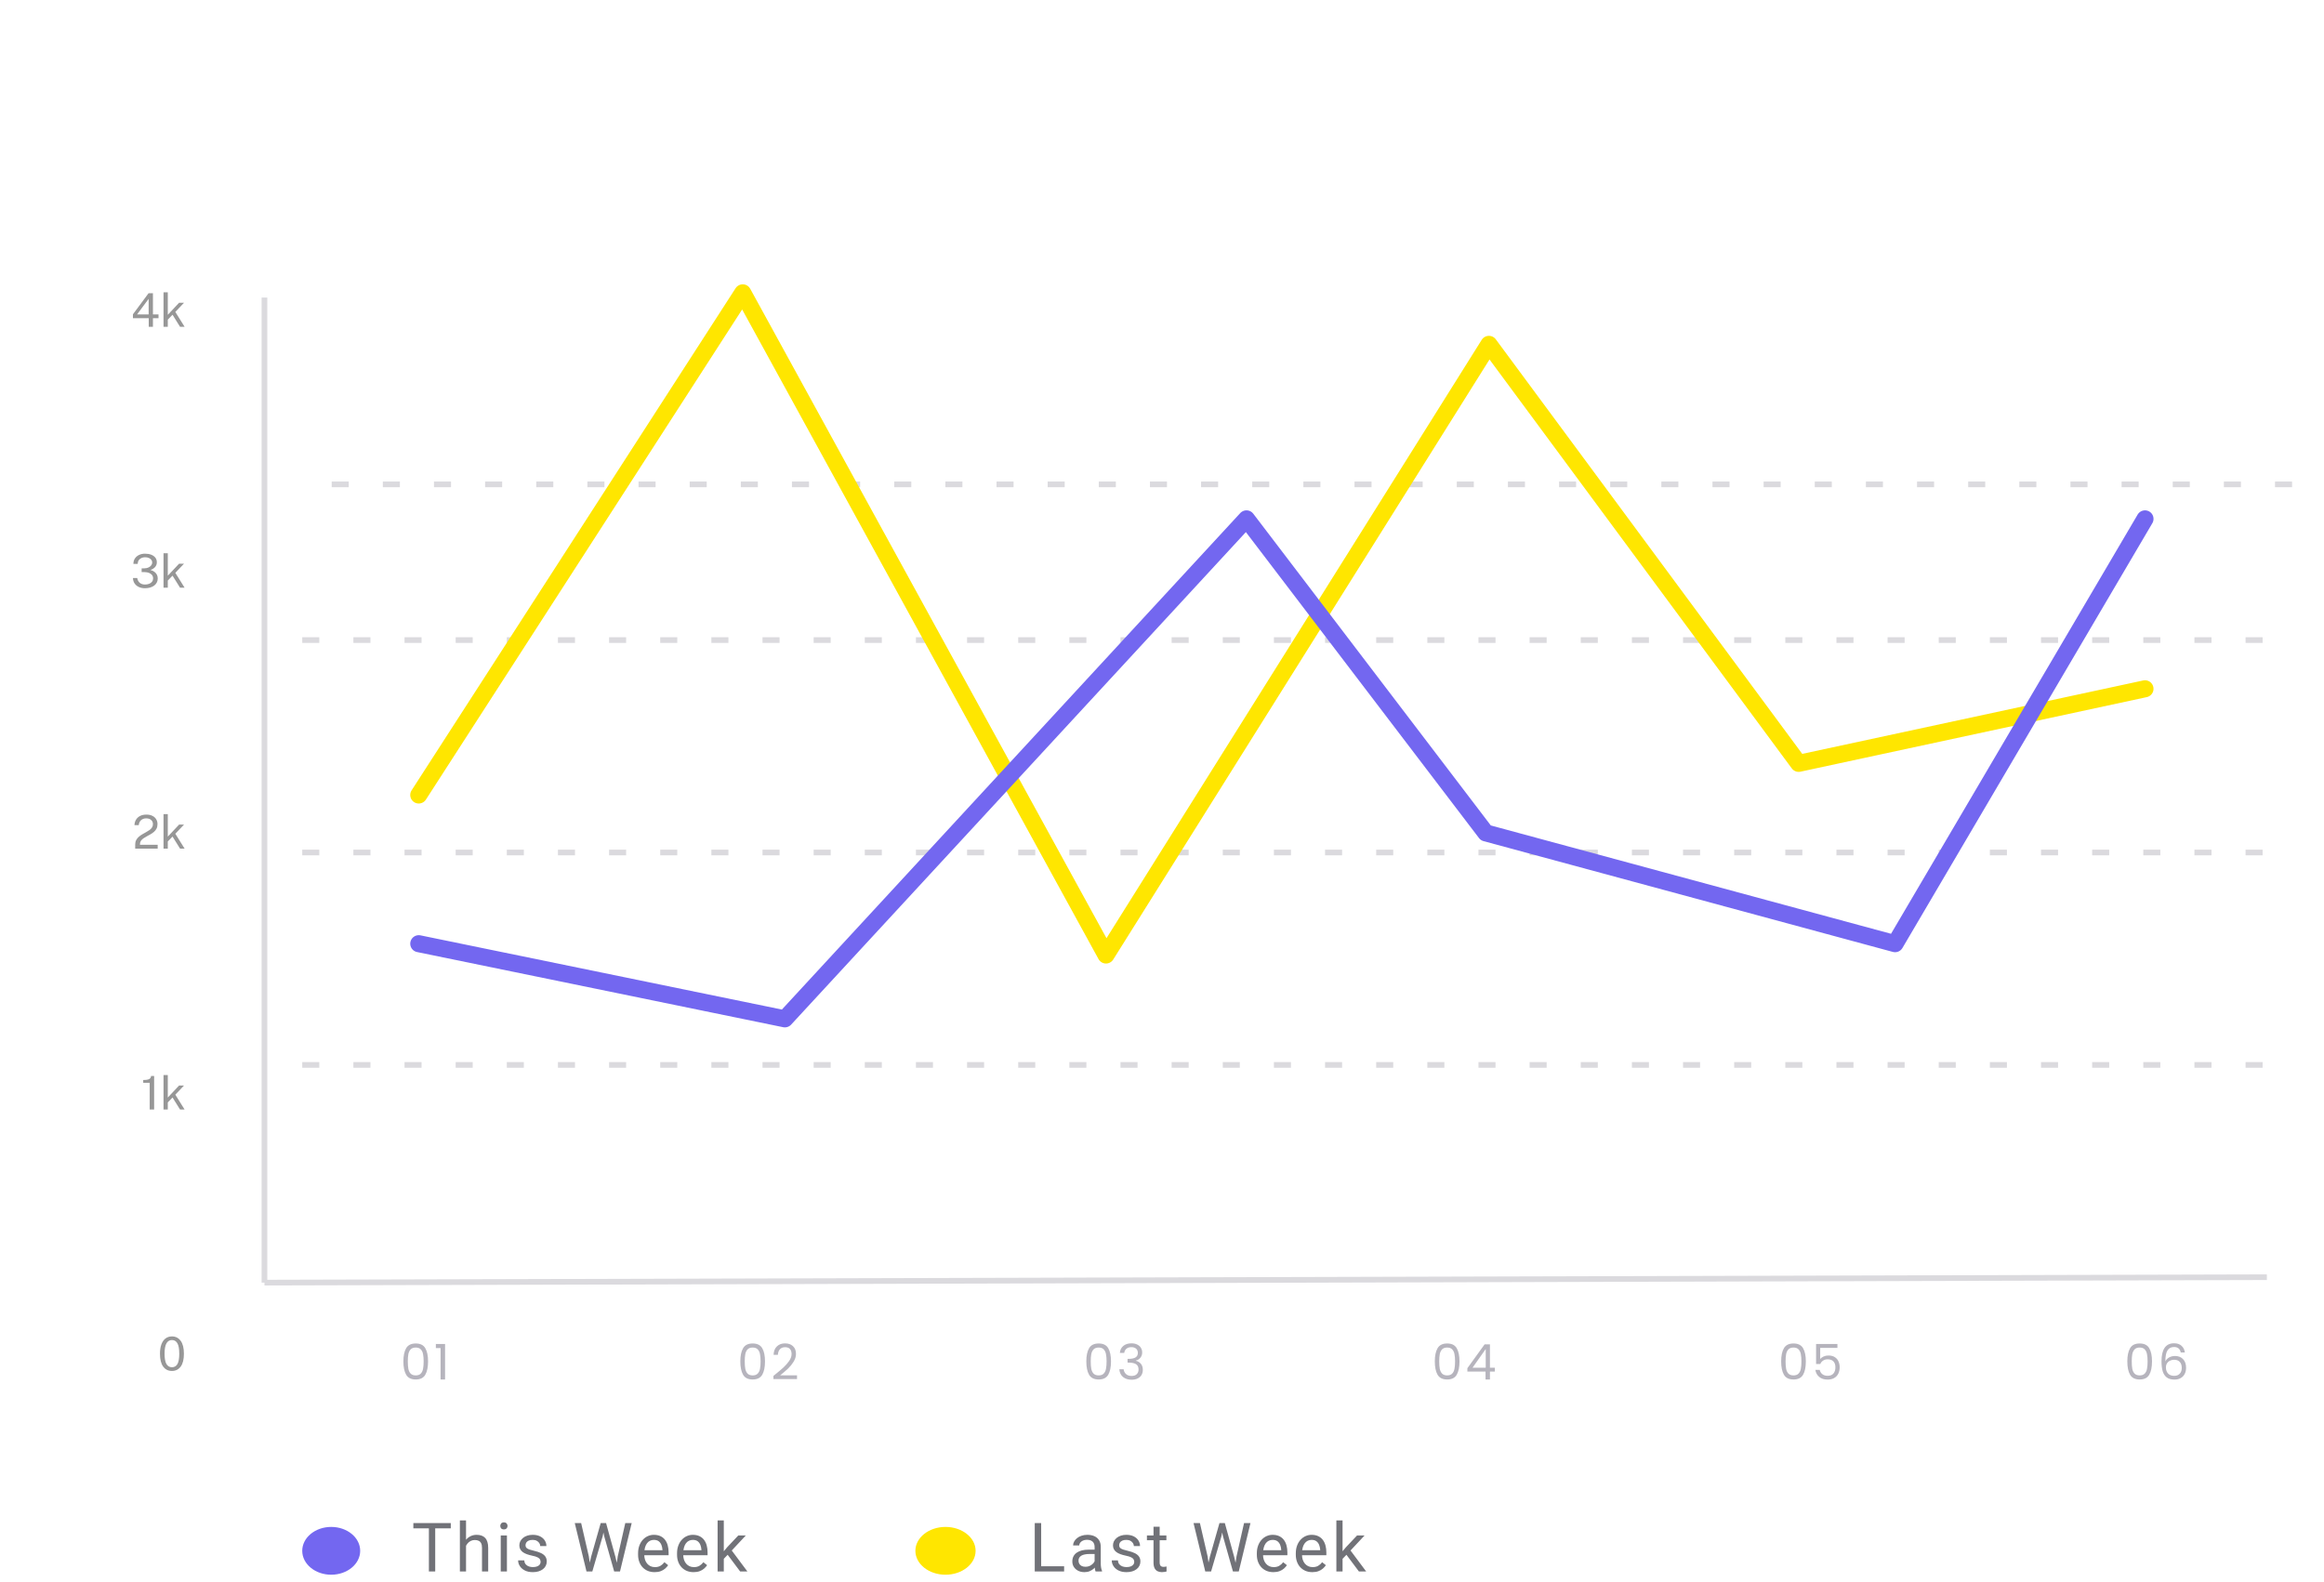<svg width="379" height="258" viewBox="0 0 379 258" fill="none" xmlns="http://www.w3.org/2000/svg">
<path d="M54.093 79.002H379" stroke="#DBDADE" stroke-width="0.926" stroke-dasharray="2.78 5.56"/>
<path d="M24.229 47.825H24.941V51.285H25.85V51.902H24.941V53.299H24.256V51.902H21.678V51.263L24.229 47.825ZM22.348 51.285H24.241V48.745L22.348 51.285ZM30.105 53.299H29.363L28.136 51.334L27.363 52.133V53.299H26.667V47.673H27.363V51.342L29.203 49.385H30.006L28.594 50.876L30.105 53.299Z" fill="#979797"/>
<path d="M21.754 91.974C21.754 91.62 21.839 91.32 22.011 91.073C22.183 90.823 22.411 90.632 22.696 90.501C22.984 90.37 23.301 90.304 23.647 90.304C24.025 90.304 24.36 90.36 24.65 90.471C24.94 90.579 25.167 90.738 25.331 90.948C25.495 91.157 25.577 91.413 25.577 91.716C25.577 91.986 25.492 92.231 25.32 92.451C25.148 92.668 24.886 92.838 24.532 92.962C24.772 93.027 24.982 93.123 25.161 93.249C25.34 93.376 25.479 93.531 25.577 93.715C25.676 93.897 25.725 94.106 25.725 94.344C25.725 94.594 25.672 94.818 25.566 95.017C25.463 95.214 25.316 95.382 25.127 95.521C24.938 95.657 24.714 95.762 24.457 95.835C24.199 95.906 23.919 95.94 23.616 95.938C23.24 95.935 22.908 95.866 22.621 95.729C22.335 95.593 22.111 95.403 21.947 95.158C21.783 94.91 21.694 94.618 21.682 94.279H22.382C22.435 94.62 22.574 94.881 22.799 95.063C23.023 95.245 23.305 95.336 23.643 95.336C23.91 95.336 24.144 95.294 24.343 95.211C24.543 95.125 24.697 95.007 24.805 94.859C24.914 94.71 24.968 94.535 24.968 94.336C24.968 94.117 24.907 93.931 24.786 93.779C24.665 93.628 24.5 93.513 24.29 93.435C24.081 93.354 23.847 93.313 23.59 93.31L23.098 93.299V92.704L23.567 92.693C23.807 92.688 24.021 92.642 24.211 92.557C24.4 92.468 24.549 92.353 24.657 92.212C24.768 92.068 24.824 91.91 24.824 91.739C24.824 91.588 24.777 91.447 24.684 91.319C24.591 91.187 24.456 91.083 24.279 91.004C24.105 90.926 23.893 90.887 23.643 90.887C23.446 90.887 23.258 90.926 23.079 91.004C22.899 91.08 22.752 91.198 22.636 91.356C22.52 91.516 22.458 91.721 22.45 91.974H21.754ZM30.105 95.854H29.363L28.136 93.889L27.363 94.688V95.854H26.667V90.228H27.363V93.897L29.203 91.94H30.006L28.594 93.431L30.105 95.854Z" fill="#979797"/>
<path d="M22.047 138.409V137.981V137.758C22.047 137.478 22.098 137.235 22.202 137.031C22.308 136.827 22.447 136.649 22.618 136.497C22.792 136.343 22.982 136.206 23.186 136.085C23.393 135.963 23.599 135.847 23.803 135.736C24.01 135.623 24.199 135.505 24.371 135.384C24.543 135.26 24.68 135.122 24.784 134.968C24.89 134.811 24.943 134.627 24.943 134.415C24.943 134.137 24.844 133.911 24.647 133.737C24.453 133.563 24.189 133.476 23.856 133.476C23.498 133.476 23.21 133.577 22.993 133.779C22.776 133.981 22.654 134.25 22.626 134.585H21.929C21.937 134.27 22.015 133.982 22.164 133.722C22.313 133.46 22.531 133.25 22.819 133.094C23.107 132.937 23.461 132.859 23.883 132.859C24.249 132.859 24.567 132.924 24.837 133.056C25.107 133.184 25.315 133.366 25.461 133.601C25.61 133.833 25.685 134.104 25.685 134.415C25.685 134.698 25.633 134.94 25.53 135.142C25.426 135.344 25.288 135.519 25.117 135.668C24.948 135.814 24.762 135.946 24.56 136.062C24.358 136.178 24.155 136.29 23.951 136.399C23.746 136.505 23.56 136.617 23.39 136.736C23.221 136.852 23.085 136.986 22.982 137.137C22.878 137.288 22.826 137.469 22.826 137.678V137.788H25.715V138.409H22.047ZM30.105 138.409H29.363L28.136 136.444L27.363 137.243V138.409H26.667V132.783H27.363V136.452L29.203 134.494H30.006L28.594 135.986L30.105 138.409Z" fill="#979797"/>
<path d="M24.413 180.964V176.606H23.356V176.148C23.684 176.148 23.939 176.124 24.121 176.076C24.303 176.028 24.431 175.955 24.507 175.857C24.585 175.758 24.628 175.636 24.636 175.489H25.136V180.964H24.413ZM30.105 180.964H29.363L28.136 178.999L27.363 179.798V180.964H26.667V175.338H27.363V179.007L29.203 177.049H30.006L28.594 178.541L30.105 180.964Z" fill="#979797"/>
<path d="M28.046 217.969C28.639 217.969 29.111 218.207 29.462 218.684C29.815 219.159 29.992 219.862 29.992 220.793C29.992 221.719 29.817 222.42 29.466 222.894C29.115 223.366 28.639 223.602 28.038 223.602C27.44 223.602 26.966 223.367 26.615 222.898C26.264 222.426 26.089 221.728 26.089 220.804C26.089 220.181 26.169 219.658 26.331 219.237C26.493 218.815 26.72 218.499 27.013 218.287C27.305 218.075 27.65 217.969 28.046 217.969ZM28.046 222.996C28.437 222.996 28.733 222.825 28.932 222.481C29.134 222.136 29.235 221.574 29.235 220.797C29.235 220.004 29.133 219.434 28.928 219.085C28.726 218.735 28.431 218.559 28.042 218.559C27.656 218.559 27.358 218.736 27.149 219.089C26.942 219.44 26.838 220.009 26.838 220.797C26.838 221.572 26.942 222.132 27.149 222.478C27.356 222.823 27.655 222.996 28.046 222.996Z" fill="#979797"/>
<path d="M49.29 139.041H369.684" stroke="#DBDADE" stroke-width="0.926" stroke-dasharray="2.78 5.56"/>
<path d="M49.29 104.396H369.684" stroke="#DBDADE" stroke-width="0.926" stroke-dasharray="2.78 5.56"/>
<path d="M49.29 173.686H369.684" stroke="#DBDADE" stroke-width="0.926" stroke-dasharray="2.78 5.56"/>
<path d="M43.128 209.197L369.684 208.309" stroke="#DBDADE" stroke-width="0.926"/>
<path d="M43.128 209.197L43.128 48.531" stroke="#DBDADE" stroke-width="0.926"/>
<path opacity="0.5" d="M65.785 222.04C65.785 221.123 65.935 220.408 66.233 219.896C66.532 219.379 67.055 219.12 67.801 219.12C68.543 219.12 69.063 219.379 69.361 219.896C69.66 220.408 69.809 221.123 69.809 222.04C69.809 222.973 69.66 223.699 69.361 224.216C69.063 224.733 68.543 224.992 67.801 224.992C67.055 224.992 66.532 224.733 66.233 224.216C65.935 223.699 65.785 222.973 65.785 222.04ZM69.089 222.04C69.089 221.576 69.057 221.184 68.993 220.864C68.935 220.539 68.809 220.277 68.617 220.08C68.431 219.883 68.159 219.784 67.801 219.784C67.439 219.784 67.161 219.883 66.969 220.08C66.783 220.277 66.657 220.539 66.593 220.864C66.535 221.184 66.505 221.576 66.505 222.04C66.505 222.52 66.535 222.923 66.593 223.248C66.657 223.573 66.783 223.835 66.969 224.032C67.161 224.229 67.439 224.328 67.801 224.328C68.159 224.328 68.431 224.229 68.617 224.032C68.809 223.835 68.935 223.573 68.993 223.248C69.057 222.923 69.089 222.52 69.089 222.04ZM71.08 219.872V219.208H72.584V224.992H71.848V219.872H71.08Z" fill="#6F6B7D"/>
<path opacity="0.5" d="M120.733 222.04C120.733 221.123 120.882 220.408 121.181 219.896C121.479 219.379 122.002 219.12 122.749 219.12C123.49 219.12 124.01 219.379 124.309 219.896C124.607 220.408 124.757 221.123 124.757 222.04C124.757 222.973 124.607 223.699 124.309 224.216C124.01 224.733 123.49 224.992 122.749 224.992C122.002 224.992 121.479 224.733 121.181 224.216C120.882 223.699 120.733 222.973 120.733 222.04ZM124.037 222.04C124.037 221.576 124.005 221.184 123.941 220.864C123.882 220.539 123.757 220.277 123.565 220.08C123.378 219.883 123.106 219.784 122.749 219.784C122.386 219.784 122.109 219.883 121.917 220.08C121.73 220.277 121.605 220.539 121.541 220.864C121.482 221.184 121.453 221.576 121.453 222.04C121.453 222.52 121.482 222.923 121.541 223.248C121.605 223.573 121.73 223.835 121.917 224.032C122.109 224.229 122.386 224.328 122.749 224.328C123.106 224.328 123.378 224.229 123.565 224.032C123.757 223.835 123.882 223.573 123.941 223.248C124.005 222.923 124.037 222.52 124.037 222.04ZM126.131 224.408C126.808 223.864 127.339 223.419 127.723 223.072C128.107 222.72 128.43 222.355 128.691 221.976C128.958 221.592 129.091 221.216 129.091 220.848C129.091 220.501 129.006 220.229 128.835 220.032C128.67 219.829 128.4 219.728 128.027 219.728C127.664 219.728 127.382 219.843 127.179 220.072C126.982 220.296 126.875 220.597 126.859 220.976H126.155C126.176 220.379 126.358 219.917 126.699 219.592C127.04 219.267 127.48 219.104 128.019 219.104C128.568 219.104 129.003 219.256 129.323 219.56C129.648 219.864 129.811 220.283 129.811 220.816C129.811 221.259 129.678 221.691 129.411 222.112C129.15 222.528 128.851 222.896 128.515 223.216C128.179 223.531 127.75 223.899 127.227 224.32H129.979V224.928H126.131V224.408Z" fill="#6F6B7D"/>
<path opacity="0.5" d="M177.158 222.04C177.158 221.123 177.307 220.408 177.606 219.896C177.905 219.379 178.427 219.12 179.174 219.12C179.915 219.12 180.435 219.379 180.734 219.896C181.033 220.408 181.182 221.123 181.182 222.04C181.182 222.973 181.033 223.699 180.734 224.216C180.435 224.733 179.915 224.992 179.174 224.992C178.427 224.992 177.905 224.733 177.606 224.216C177.307 223.699 177.158 222.973 177.158 222.04ZM180.462 222.04C180.462 221.576 180.43 221.184 180.366 220.864C180.307 220.539 180.182 220.277 179.99 220.08C179.803 219.883 179.531 219.784 179.174 219.784C178.811 219.784 178.534 219.883 178.342 220.08C178.155 220.277 178.03 220.539 177.966 220.864C177.907 221.184 177.878 221.576 177.878 222.04C177.878 222.52 177.907 222.923 177.966 223.248C178.03 223.573 178.155 223.835 178.342 224.032C178.534 224.229 178.811 224.328 179.174 224.328C179.531 224.328 179.803 224.229 179.99 224.032C180.182 223.835 180.307 223.573 180.366 223.248C180.43 222.923 180.462 222.52 180.462 222.04ZM182.628 220.664C182.666 220.173 182.855 219.789 183.196 219.512C183.538 219.235 183.98 219.096 184.524 219.096C184.887 219.096 185.199 219.163 185.46 219.296C185.727 219.424 185.927 219.6 186.06 219.824C186.199 220.048 186.268 220.301 186.268 220.584C186.268 220.915 186.172 221.2 185.98 221.44C185.794 221.68 185.548 221.835 185.244 221.904V221.944C185.591 222.029 185.866 222.197 186.068 222.448C186.271 222.699 186.372 223.027 186.372 223.432C186.372 223.736 186.303 224.011 186.164 224.256C186.026 224.496 185.818 224.685 185.54 224.824C185.263 224.963 184.93 225.032 184.54 225.032C183.975 225.032 183.511 224.885 183.148 224.592C182.786 224.293 182.583 223.872 182.54 223.328H183.244C183.282 223.648 183.412 223.909 183.636 224.112C183.86 224.315 184.159 224.416 184.532 224.416C184.906 224.416 185.188 224.32 185.38 224.128C185.578 223.931 185.676 223.677 185.676 223.368C185.676 222.968 185.543 222.68 185.276 222.504C185.01 222.328 184.607 222.24 184.068 222.24H183.884V221.632H184.076C184.567 221.627 184.938 221.547 185.188 221.392C185.439 221.232 185.564 220.987 185.564 220.656C185.564 220.373 185.471 220.147 185.284 219.976C185.103 219.805 184.842 219.72 184.5 219.72C184.17 219.72 183.903 219.805 183.7 219.976C183.498 220.147 183.378 220.376 183.34 220.664H182.628Z" fill="#6F6B7D"/>
<path opacity="0.5" d="M233.991 222.04C233.991 221.123 234.141 220.408 234.439 219.896C234.738 219.379 235.261 219.12 236.007 219.12C236.749 219.12 237.269 219.379 237.567 219.896C237.866 220.408 238.015 221.123 238.015 222.04C238.015 222.973 237.866 223.699 237.567 224.216C237.269 224.733 236.749 224.992 236.007 224.992C235.261 224.992 234.738 224.733 234.439 224.216C234.141 223.699 233.991 222.973 233.991 222.04ZM237.295 222.04C237.295 221.576 237.263 221.184 237.199 220.864C237.141 220.539 237.015 220.277 236.823 220.08C236.637 219.883 236.365 219.784 236.007 219.784C235.645 219.784 235.367 219.883 235.175 220.08C234.989 220.277 234.863 220.539 234.799 220.864C234.741 221.184 234.711 221.576 234.711 222.04C234.711 222.52 234.741 222.923 234.799 223.248C234.863 223.573 234.989 223.835 235.175 224.032C235.367 224.229 235.645 224.328 236.007 224.328C236.365 224.328 236.637 224.229 236.823 224.032C237.015 223.835 237.141 223.573 237.199 223.248C237.263 222.923 237.295 222.52 237.295 222.04ZM239.302 223.704V223.152L242.11 219.264H242.982V223.072H243.782V223.704H242.982V224.992H242.262V223.704H239.302ZM242.294 220.024L240.142 223.072H242.294V220.024Z" fill="#6F6B7D"/>
<path opacity="0.5" d="M290.474 222.04C290.474 221.123 290.623 220.408 290.922 219.896C291.221 219.379 291.743 219.12 292.49 219.12C293.231 219.12 293.751 219.379 294.05 219.896C294.349 220.408 294.498 221.123 294.498 222.04C294.498 222.973 294.349 223.699 294.05 224.216C293.751 224.733 293.231 224.992 292.49 224.992C291.743 224.992 291.221 224.733 290.922 224.216C290.623 223.699 290.474 222.973 290.474 222.04ZM293.778 222.04C293.778 221.576 293.746 221.184 293.682 220.864C293.623 220.539 293.498 220.277 293.306 220.08C293.119 219.883 292.847 219.784 292.49 219.784C292.127 219.784 291.85 219.883 291.658 220.08C291.471 220.277 291.346 220.539 291.282 220.864C291.223 221.184 291.194 221.576 291.194 222.04C291.194 222.52 291.223 222.923 291.282 223.248C291.346 223.573 291.471 223.835 291.658 224.032C291.85 224.229 292.127 224.328 292.49 224.328C292.847 224.328 293.119 224.229 293.306 224.032C293.498 223.835 293.623 223.573 293.682 223.248C293.746 222.923 293.778 222.52 293.778 222.04ZM299.649 219.84H296.841V221.664C296.963 221.493 297.145 221.355 297.385 221.248C297.625 221.136 297.883 221.08 298.161 221.08C298.603 221.08 298.963 221.173 299.241 221.36C299.518 221.541 299.715 221.779 299.833 222.072C299.955 222.36 300.017 222.667 300.017 222.992C300.017 223.376 299.945 223.72 299.801 224.024C299.657 224.328 299.435 224.568 299.137 224.744C298.843 224.92 298.478 225.008 298.041 225.008C297.481 225.008 297.027 224.864 296.681 224.576C296.334 224.288 296.123 223.904 296.049 223.424H296.761C296.83 223.728 296.977 223.965 297.201 224.136C297.425 224.307 297.707 224.392 298.049 224.392C298.47 224.392 298.787 224.267 299.001 224.016C299.214 223.76 299.321 223.424 299.321 223.008C299.321 222.592 299.214 222.272 299.001 222.048C298.787 221.819 298.473 221.704 298.057 221.704C297.774 221.704 297.526 221.773 297.313 221.912C297.105 222.045 296.953 222.229 296.857 222.464H296.169V219.2H299.649V219.84Z" fill="#6F6B7D"/>
<path opacity="0.5" d="M346.927 222.04C346.927 221.123 347.076 220.408 347.375 219.896C347.674 219.379 348.196 219.12 348.943 219.12C349.684 219.12 350.204 219.379 350.503 219.896C350.802 220.408 350.951 221.123 350.951 222.04C350.951 222.973 350.802 223.699 350.503 224.216C350.204 224.733 349.684 224.992 348.943 224.992C348.196 224.992 347.674 224.733 347.375 224.216C347.076 223.699 346.927 222.973 346.927 222.04ZM350.231 222.04C350.231 221.576 350.199 221.184 350.135 220.864C350.076 220.539 349.951 220.277 349.759 220.08C349.572 219.883 349.3 219.784 348.943 219.784C348.58 219.784 348.303 219.883 348.111 220.08C347.924 220.277 347.799 220.539 347.735 220.864C347.676 221.184 347.647 221.576 347.647 222.04C347.647 222.52 347.676 222.923 347.735 223.248C347.799 223.573 347.924 223.835 348.111 224.032C348.303 224.229 348.58 224.328 348.943 224.328C349.3 224.328 349.572 224.229 349.759 224.032C349.951 223.835 350.076 223.573 350.135 223.248C350.199 222.923 350.231 222.52 350.231 222.04ZM355.637 220.584C355.52 219.992 355.155 219.696 354.541 219.696C354.067 219.696 353.712 219.88 353.477 220.248C353.243 220.611 353.128 221.211 353.133 222.048C353.256 221.771 353.459 221.555 353.741 221.4C354.029 221.24 354.349 221.16 354.701 221.16C355.251 221.16 355.688 221.331 356.013 221.672C356.344 222.013 356.509 222.485 356.509 223.088C356.509 223.451 356.437 223.776 356.293 224.064C356.155 224.352 355.941 224.581 355.653 224.752C355.371 224.923 355.027 225.008 354.621 225.008C354.072 225.008 353.643 224.885 353.333 224.64C353.024 224.395 352.808 224.056 352.685 223.624C352.563 223.192 352.501 222.659 352.501 222.024C352.501 220.067 353.184 219.088 354.549 219.088C355.072 219.088 355.483 219.229 355.781 219.512C356.08 219.795 356.256 220.152 356.309 220.584H355.637ZM354.549 221.776C354.32 221.776 354.104 221.824 353.901 221.92C353.699 222.011 353.533 222.152 353.405 222.344C353.283 222.531 353.221 222.76 353.221 223.032C353.221 223.437 353.339 223.768 353.573 224.024C353.808 224.275 354.144 224.4 354.581 224.4C354.955 224.4 355.251 224.285 355.469 224.056C355.693 223.821 355.805 223.507 355.805 223.112C355.805 222.696 355.699 222.371 355.485 222.136C355.272 221.896 354.96 221.776 354.549 221.776Z" fill="#6F6B7D"/>
<ellipse cx="54.014" cy="252.938" rx="4.725" ry="3.898" fill="#7367F0"/>
<path opacity="0.7" d="M70.975 248.408V256.308H69.944V248.408H70.975ZM73.514 248.408V249.266H67.41V248.408H73.514ZM76.001 247.974V256.308H74.997V247.974H76.001ZM75.762 253.15L75.344 253.134C75.348 252.732 75.407 252.362 75.523 252.022C75.639 251.678 75.802 251.38 76.011 251.127C76.221 250.873 76.471 250.678 76.76 250.541C77.053 250.4 77.377 250.329 77.731 250.329C78.02 250.329 78.281 250.369 78.512 250.448C78.744 250.524 78.941 250.647 79.104 250.817C79.27 250.987 79.397 251.208 79.484 251.479C79.57 251.747 79.614 252.074 79.614 252.461V256.308H78.605V252.45C78.605 252.143 78.559 251.897 78.469 251.712C78.379 251.524 78.246 251.389 78.073 251.306C77.899 251.219 77.686 251.175 77.433 251.175C77.183 251.175 76.955 251.228 76.749 251.333C76.547 251.438 76.371 251.582 76.223 251.767C76.078 251.951 75.964 252.163 75.881 252.401C75.802 252.637 75.762 252.886 75.762 253.15ZM82.67 250.438V256.308H81.661V250.438H82.67ZM81.585 248.88C81.585 248.718 81.634 248.58 81.731 248.468C81.833 248.356 81.981 248.3 82.176 248.3C82.368 248.3 82.514 248.356 82.616 248.468C82.721 248.58 82.773 248.718 82.773 248.88C82.773 249.036 82.721 249.17 82.616 249.282C82.514 249.39 82.368 249.445 82.176 249.445C81.981 249.445 81.833 249.39 81.731 249.282C81.634 249.17 81.585 249.036 81.585 248.88ZM88.162 254.751C88.162 254.606 88.129 254.472 88.064 254.349C88.003 254.223 87.874 254.109 87.679 254.007C87.487 253.902 87.198 253.812 86.811 253.736C86.486 253.667 86.191 253.586 85.927 253.492C85.666 253.398 85.444 253.284 85.26 253.15C85.079 253.016 84.939 252.859 84.842 252.678C84.744 252.497 84.695 252.286 84.695 252.043C84.695 251.812 84.746 251.593 84.847 251.387C84.952 251.181 85.099 250.998 85.287 250.839C85.478 250.68 85.708 250.555 85.976 250.465C86.243 250.374 86.542 250.329 86.871 250.329C87.341 250.329 87.743 250.412 88.075 250.579C88.408 250.745 88.663 250.967 88.84 251.246C89.017 251.521 89.106 251.826 89.106 252.163H88.102C88.102 252 88.053 251.843 87.956 251.691C87.862 251.535 87.723 251.407 87.538 251.306C87.357 251.204 87.135 251.154 86.871 251.154C86.592 251.154 86.366 251.197 86.193 251.284C86.023 251.367 85.898 251.474 85.818 251.604C85.742 251.734 85.704 251.872 85.704 252.016C85.704 252.125 85.722 252.222 85.759 252.309C85.798 252.392 85.867 252.47 85.965 252.543C86.062 252.611 86.2 252.676 86.377 252.738C86.554 252.799 86.78 252.861 87.055 252.922C87.536 253.031 87.932 253.161 88.243 253.313C88.554 253.465 88.786 253.651 88.938 253.872C89.09 254.092 89.166 254.36 89.166 254.675C89.166 254.931 89.111 255.167 89.003 255.38C88.898 255.593 88.744 255.778 88.542 255.933C88.343 256.085 88.104 256.205 87.826 256.291C87.551 256.375 87.242 256.416 86.898 256.416C86.381 256.416 85.943 256.324 85.585 256.139C85.227 255.955 84.956 255.716 84.771 255.423C84.587 255.13 84.495 254.821 84.495 254.496H85.504C85.518 254.77 85.598 254.989 85.742 255.152C85.887 255.311 86.064 255.425 86.274 255.494C86.484 255.559 86.692 255.591 86.898 255.591C87.173 255.591 87.403 255.555 87.587 255.483C87.775 255.411 87.918 255.311 88.016 255.185C88.113 255.058 88.162 254.913 88.162 254.751ZM96.396 253.921L97.964 248.408H98.723L98.284 250.551L96.596 256.308H95.842L96.396 253.921ZM94.773 248.408L96.021 253.812L96.396 256.308H95.647L93.732 248.408H94.773ZM100.752 253.807L101.973 248.408H103.02L101.11 256.308H100.362L100.752 253.807ZM98.837 248.408L100.362 253.921L100.915 256.308H100.161L98.533 250.551L98.088 248.408H98.837ZM106.754 256.416C106.346 256.416 105.975 256.347 105.642 256.21C105.313 256.069 105.029 255.872 104.79 255.619C104.555 255.365 104.374 255.065 104.248 254.718C104.121 254.371 104.058 253.991 104.058 253.579V253.351C104.058 252.873 104.128 252.448 104.269 252.076C104.411 251.7 104.602 251.382 104.845 251.121C105.087 250.861 105.362 250.664 105.669 250.53C105.977 250.396 106.295 250.329 106.624 250.329C107.044 250.329 107.405 250.401 107.709 250.546C108.017 250.691 108.268 250.893 108.463 251.154C108.658 251.41 108.803 251.714 108.897 252.065C108.991 252.412 109.038 252.792 109.038 253.204V253.655H104.655V252.835H108.035V252.76C108.02 252.499 107.966 252.246 107.872 252C107.781 251.754 107.637 251.552 107.438 251.392C107.239 251.233 106.968 251.154 106.624 251.154C106.396 251.154 106.186 251.202 105.995 251.3C105.803 251.394 105.638 251.535 105.501 251.723C105.364 251.911 105.257 252.141 105.181 252.412C105.105 252.684 105.067 252.996 105.067 253.351V253.579C105.067 253.857 105.105 254.119 105.181 254.365C105.26 254.608 105.374 254.821 105.523 255.006C105.675 255.19 105.857 255.335 106.071 255.44C106.288 255.544 106.534 255.597 106.808 255.597C107.163 255.597 107.463 255.525 107.709 255.38C107.955 255.235 108.17 255.042 108.355 254.799L108.962 255.282C108.836 255.474 108.675 255.657 108.479 255.83C108.284 256.004 108.044 256.145 107.758 256.253C107.476 256.362 107.141 256.416 106.754 256.416ZM113.109 256.416C112.7 256.416 112.33 256.347 111.997 256.21C111.668 256.069 111.384 255.872 111.145 255.619C110.91 255.365 110.729 255.065 110.603 254.718C110.476 254.371 110.413 253.991 110.413 253.579V253.351C110.413 252.873 110.483 252.448 110.624 252.076C110.765 251.7 110.957 251.382 111.199 251.121C111.442 250.861 111.717 250.664 112.024 250.53C112.331 250.396 112.65 250.329 112.979 250.329C113.398 250.329 113.76 250.401 114.064 250.546C114.371 250.691 114.623 250.893 114.818 251.154C115.013 251.41 115.158 251.714 115.252 252.065C115.346 252.412 115.393 252.792 115.393 253.204V253.655H111.009V252.835H114.389V252.76C114.375 252.499 114.321 252.246 114.227 252C114.136 251.754 113.991 251.552 113.793 251.392C113.594 251.233 113.322 251.154 112.979 251.154C112.751 251.154 112.541 251.202 112.349 251.3C112.158 251.394 111.993 251.535 111.856 251.723C111.718 251.911 111.612 252.141 111.536 252.412C111.46 252.684 111.422 252.996 111.422 253.351V253.579C111.422 253.857 111.46 254.119 111.536 254.365C111.615 254.608 111.729 254.821 111.877 255.006C112.029 255.19 112.212 255.335 112.425 255.44C112.642 255.544 112.888 255.597 113.163 255.597C113.518 255.597 113.818 255.525 114.064 255.38C114.31 255.235 114.525 255.042 114.709 254.799L115.317 255.282C115.19 255.474 115.03 255.657 114.834 255.83C114.639 256.004 114.398 256.145 114.113 256.253C113.831 256.362 113.496 256.416 113.109 256.416ZM118.037 247.974V256.308H117.028V247.974H118.037ZM121.623 250.438L119.062 253.177L117.63 254.664L117.549 253.595L118.574 252.369L120.397 250.438H121.623ZM120.706 256.308L118.612 253.508L119.133 252.613L121.889 256.308H120.706Z" fill="#363740"/>
<ellipse cx="154.193" cy="252.938" rx="4.91" ry="3.898" fill="#FFE600"/>
<path opacity="0.7" d="M173.538 255.456V256.308H169.589V255.456H173.538ZM169.795 248.408V256.308H168.748V248.408H169.795ZM178.51 255.304V252.282C178.51 252.051 178.463 251.85 178.369 251.68C178.278 251.506 178.141 251.372 177.956 251.278C177.772 251.184 177.544 251.137 177.273 251.137C177.02 251.137 176.797 251.181 176.605 251.268C176.417 251.354 176.269 251.468 176.161 251.609C176.056 251.75 176.003 251.902 176.003 252.065H175C175 251.855 175.054 251.647 175.162 251.441C175.271 251.235 175.426 251.049 175.629 250.882C175.835 250.712 176.081 250.579 176.367 250.481C176.656 250.38 176.978 250.329 177.332 250.329C177.759 250.329 178.135 250.401 178.461 250.546C178.79 250.691 179.047 250.91 179.231 251.202C179.419 251.492 179.513 251.855 179.513 252.293V255.027C179.513 255.223 179.53 255.431 179.562 255.651C179.598 255.872 179.651 256.062 179.72 256.221V256.308H178.672C178.622 256.192 178.582 256.038 178.553 255.846C178.524 255.651 178.51 255.47 178.51 255.304ZM178.683 252.749L178.694 253.454H177.68C177.394 253.454 177.139 253.477 176.915 253.524C176.69 253.568 176.502 253.635 176.35 253.725C176.199 253.816 176.083 253.93 176.003 254.067C175.924 254.201 175.884 254.358 175.884 254.539C175.884 254.723 175.925 254.892 176.009 255.044C176.092 255.195 176.217 255.317 176.383 255.407C176.553 255.494 176.761 255.537 177.007 255.537C177.314 255.537 177.586 255.472 177.821 255.342C178.056 255.212 178.242 255.053 178.379 254.865C178.521 254.676 178.597 254.494 178.607 254.317L179.036 254.799C179.011 254.951 178.942 255.119 178.83 255.304C178.718 255.488 178.568 255.666 178.379 255.836C178.195 256.002 177.974 256.141 177.718 256.253C177.464 256.362 177.179 256.416 176.86 256.416C176.463 256.416 176.114 256.338 175.813 256.183C175.517 256.027 175.285 255.819 175.119 255.559C174.956 255.295 174.875 255 174.875 254.675C174.875 254.36 174.936 254.083 175.059 253.845C175.182 253.602 175.359 253.402 175.591 253.242C175.822 253.08 176.101 252.957 176.426 252.873C176.752 252.79 177.115 252.749 177.517 252.749H178.683ZM184.973 254.751C184.973 254.606 184.94 254.472 184.875 254.349C184.814 254.223 184.685 254.109 184.49 254.007C184.298 253.902 184.009 253.812 183.622 253.736C183.297 253.667 183.002 253.586 182.738 253.492C182.477 253.398 182.255 253.284 182.07 253.15C181.89 253.016 181.75 252.859 181.653 252.678C181.555 252.497 181.506 252.286 181.506 252.043C181.506 251.812 181.557 251.593 181.658 251.387C181.763 251.181 181.91 250.998 182.098 250.839C182.289 250.68 182.519 250.555 182.787 250.465C183.054 250.374 183.353 250.329 183.682 250.329C184.152 250.329 184.553 250.412 184.886 250.579C185.219 250.745 185.474 250.967 185.651 251.246C185.828 251.521 185.917 251.826 185.917 252.163H184.913C184.913 252 184.864 251.843 184.767 251.691C184.673 251.535 184.534 251.407 184.349 251.306C184.168 251.204 183.946 251.154 183.682 251.154C183.403 251.154 183.177 251.197 183.004 251.284C182.834 251.367 182.709 251.474 182.629 251.604C182.553 251.734 182.515 251.872 182.515 252.016C182.515 252.125 182.533 252.222 182.57 252.309C182.609 252.392 182.678 252.47 182.776 252.543C182.873 252.611 183.011 252.676 183.188 252.738C183.365 252.799 183.591 252.861 183.866 252.922C184.347 253.031 184.743 253.161 185.054 253.313C185.365 253.465 185.597 253.651 185.749 253.872C185.901 254.092 185.977 254.36 185.977 254.675C185.977 254.931 185.922 255.167 185.814 255.38C185.709 255.593 185.555 255.778 185.353 255.933C185.154 256.085 184.915 256.205 184.637 256.291C184.362 256.375 184.052 256.416 183.709 256.416C183.192 256.416 182.754 256.324 182.396 256.139C182.038 255.955 181.767 255.716 181.582 255.423C181.398 255.13 181.305 254.821 181.305 254.496H182.315C182.329 254.77 182.409 254.989 182.553 255.152C182.698 255.311 182.875 255.425 183.085 255.494C183.295 255.559 183.503 255.591 183.709 255.591C183.984 255.591 184.213 255.555 184.398 255.483C184.586 255.411 184.729 255.311 184.826 255.185C184.924 255.058 184.973 254.913 184.973 254.751ZM190.216 250.438V251.208H187.042V250.438H190.216ZM188.116 249.011H189.12V254.854C189.12 255.053 189.15 255.203 189.212 255.304C189.273 255.405 189.353 255.472 189.451 255.505C189.548 255.537 189.653 255.554 189.765 255.554C189.848 255.554 189.935 255.546 190.026 255.532C190.12 255.514 190.19 255.499 190.237 255.488L190.243 256.308C190.163 256.333 190.058 256.356 189.928 256.378C189.801 256.403 189.648 256.416 189.467 256.416C189.221 256.416 188.995 256.367 188.789 256.27C188.583 256.172 188.418 256.009 188.295 255.781C188.176 255.55 188.116 255.239 188.116 254.848V249.011ZM197.304 253.921L198.872 248.408H199.632L199.192 250.551L197.505 256.308H196.751L197.304 253.921ZM195.682 248.408L196.93 253.812L197.304 256.308H196.556L194.641 248.408H195.682ZM201.661 253.807L202.882 248.408H203.929L202.019 256.308H201.27L201.661 253.807ZM199.746 248.408L201.27 253.921L201.824 256.308H201.07L199.442 250.551L198.997 248.408H199.746ZM207.663 256.416C207.254 256.416 206.884 256.347 206.551 256.21C206.222 256.069 205.938 255.872 205.699 255.619C205.464 255.365 205.283 255.065 205.157 254.718C205.03 254.371 204.967 253.991 204.967 253.579V253.351C204.967 252.873 205.037 252.448 205.178 252.076C205.319 251.7 205.511 251.382 205.753 251.121C205.996 250.861 206.271 250.664 206.578 250.53C206.885 250.396 207.204 250.329 207.533 250.329C207.952 250.329 208.314 250.401 208.618 250.546C208.925 250.691 209.177 250.893 209.372 251.154C209.567 251.41 209.712 251.714 209.806 252.065C209.9 252.412 209.947 252.792 209.947 253.204V253.655H205.563V252.835H208.943V252.76C208.929 252.499 208.875 252.246 208.781 252C208.69 251.754 208.546 251.552 208.347 251.392C208.148 251.233 207.876 251.154 207.533 251.154C207.305 251.154 207.095 251.202 206.903 251.3C206.712 251.394 206.547 251.535 206.41 251.723C206.272 251.911 206.166 252.141 206.09 252.412C206.014 252.684 205.976 252.996 205.976 253.351V253.579C205.976 253.857 206.014 254.119 206.09 254.365C206.169 254.608 206.283 254.821 206.432 255.006C206.583 255.19 206.766 255.335 206.979 255.44C207.196 255.544 207.442 255.597 207.717 255.597C208.072 255.597 208.372 255.525 208.618 255.38C208.864 255.235 209.079 255.042 209.263 254.799L209.871 255.282C209.745 255.474 209.584 255.657 209.388 255.83C209.193 256.004 208.952 256.145 208.667 256.253C208.385 256.362 208.05 256.416 207.663 256.416ZM214.018 256.416C213.609 256.416 213.238 256.347 212.906 256.21C212.576 256.069 212.293 255.872 212.054 255.619C211.819 255.365 211.638 255.065 211.511 254.718C211.385 254.371 211.321 253.991 211.321 253.579V253.351C211.321 252.873 211.392 252.448 211.533 252.076C211.674 251.7 211.866 251.382 212.108 251.121C212.35 250.861 212.625 250.664 212.933 250.53C213.24 250.396 213.558 250.329 213.888 250.329C214.307 250.329 214.669 250.401 214.973 250.546C215.28 250.691 215.531 250.893 215.727 251.154C215.922 251.41 216.067 251.714 216.161 252.065C216.255 252.412 216.302 252.792 216.302 253.204V253.655H211.918V252.835H215.298V252.76C215.284 252.499 215.229 252.246 215.135 252C215.045 251.754 214.9 251.552 214.701 251.392C214.502 251.233 214.231 251.154 213.888 251.154C213.66 251.154 213.45 251.202 213.258 251.3C213.067 251.394 212.902 251.535 212.765 251.723C212.627 251.911 212.52 252.141 212.444 252.412C212.369 252.684 212.331 252.996 212.331 253.351V253.579C212.331 253.857 212.369 254.119 212.444 254.365C212.524 254.608 212.638 254.821 212.786 255.006C212.938 255.19 213.121 255.335 213.334 255.44C213.551 255.544 213.797 255.597 214.072 255.597C214.426 255.597 214.727 255.525 214.973 255.38C215.219 255.235 215.434 255.042 215.618 254.799L216.226 255.282C216.099 255.474 215.938 255.657 215.743 255.83C215.548 256.004 215.307 256.145 215.021 256.253C214.739 256.362 214.405 256.416 214.018 256.416ZM218.946 247.974V256.308H217.937V247.974H218.946ZM222.532 250.438L219.971 253.177L218.539 254.664L218.457 253.595L219.483 252.369L221.306 250.438H222.532ZM221.615 256.308L219.521 253.508L220.042 252.613L222.798 256.308H221.615Z" fill="#363740"/>
<path d="M68.289 129.663L121.128 47.762L180.368 155.761L242.816 56.164L293.327 124.504L349.807 112.341" stroke="#FFE600" stroke-width="2.778" stroke-linecap="round" stroke-linejoin="round"/>
<path d="M68.291 153.916L127.997 166.175L203.281 84.626L242.303 135.848L309.051 153.916L349.809 84.626" stroke="#7367F0" stroke-width="2.778" stroke-linecap="round" stroke-linejoin="round"/>
</svg>
